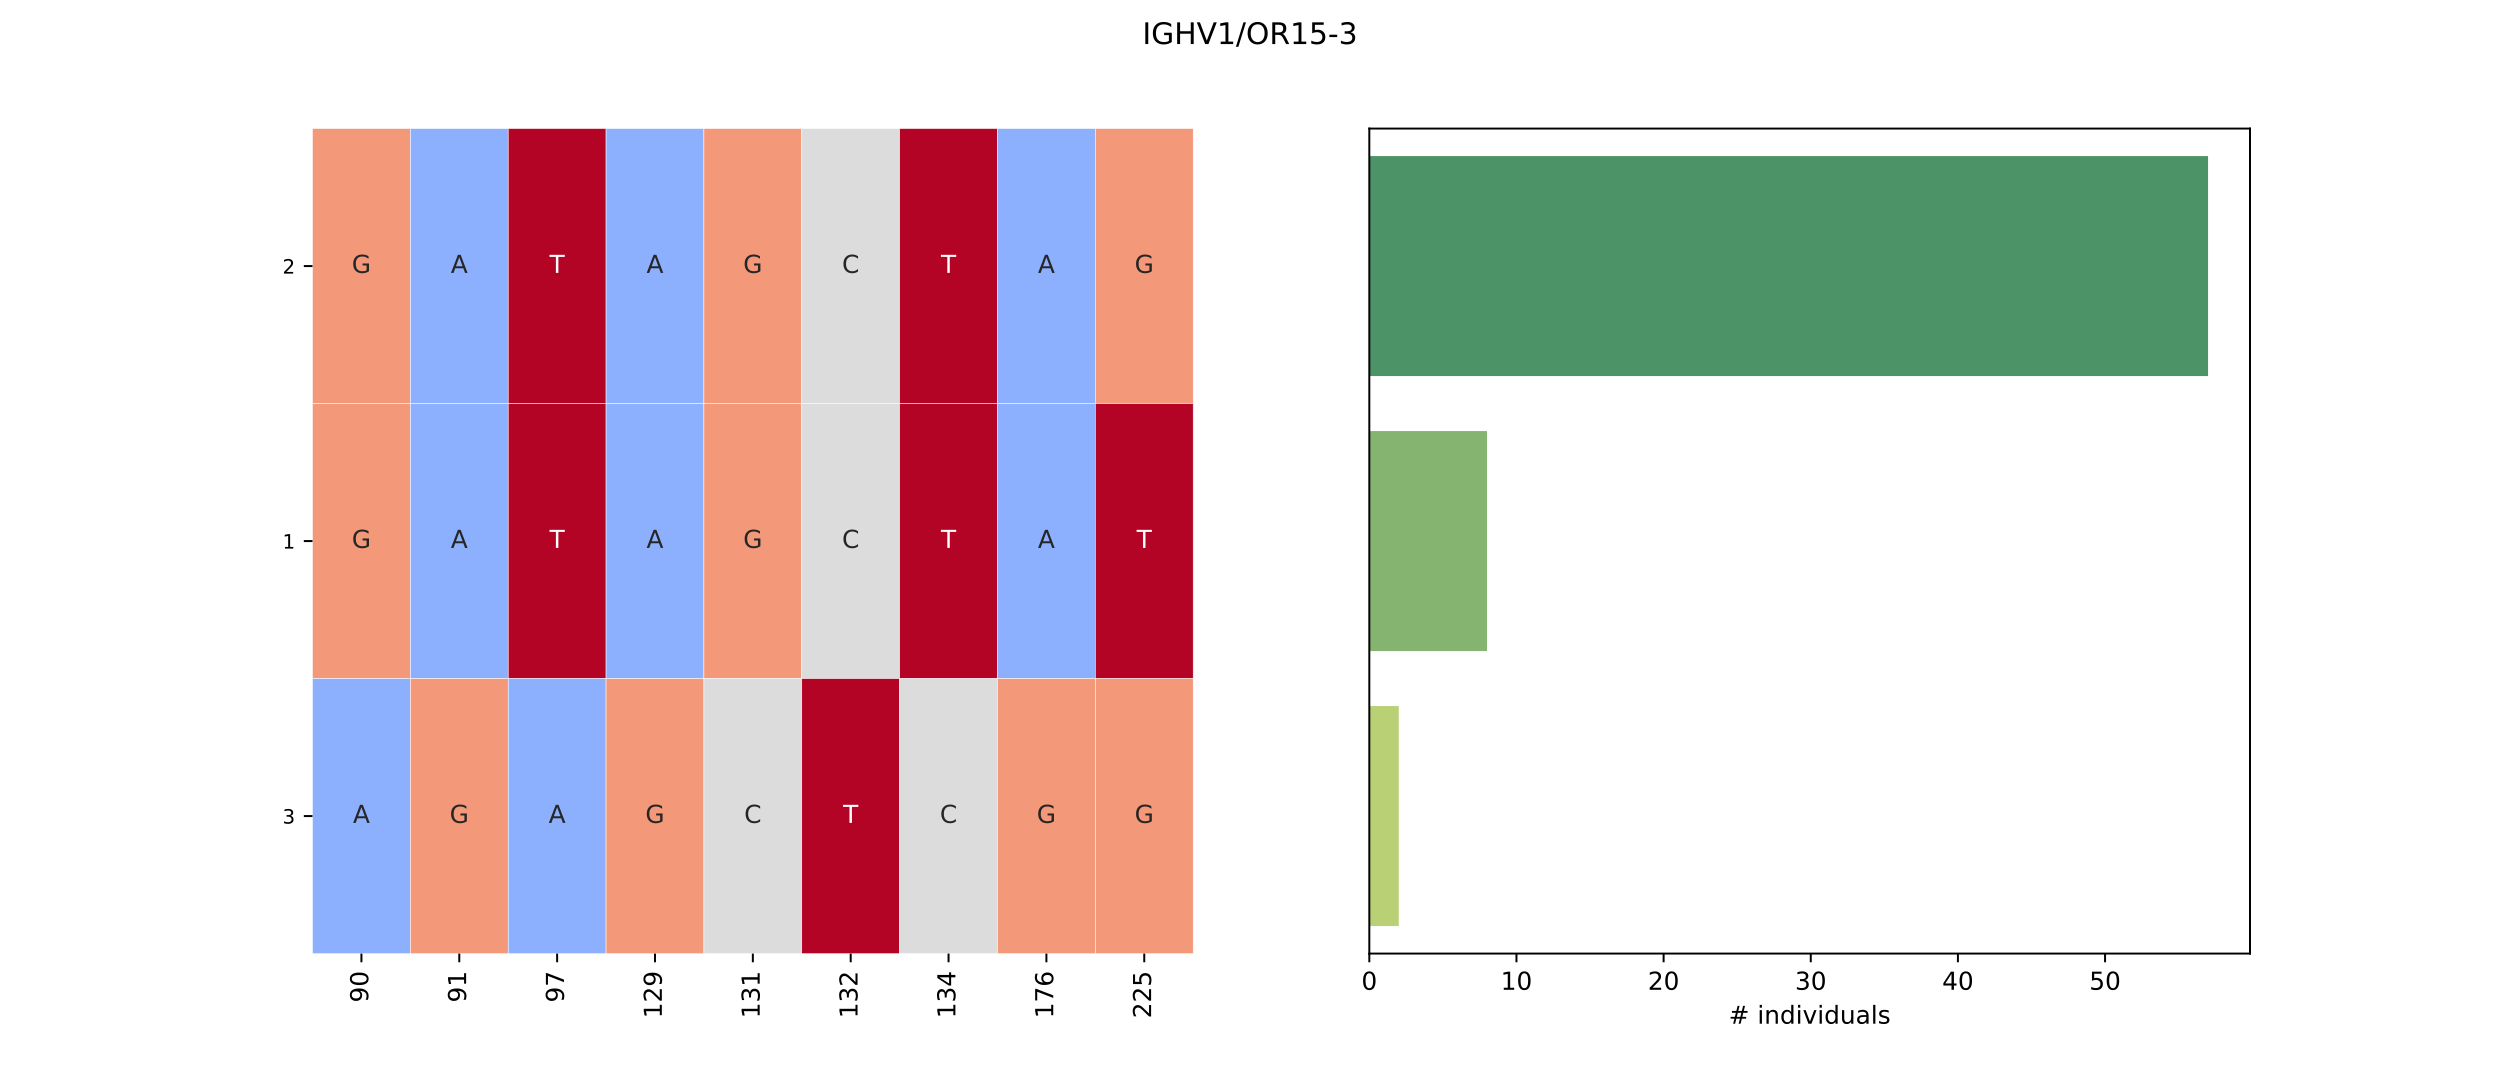 <?xml version="1.0" encoding="utf-8" standalone="no"?>
<!DOCTYPE svg PUBLIC "-//W3C//DTD SVG 1.1//EN"
  "http://www.w3.org/Graphics/SVG/1.1/DTD/svg11.dtd">
<!-- Created with matplotlib (https://matplotlib.org/) -->
<svg height="432pt" version="1.1" viewBox="0 0 1008 432" width="1008pt" xmlns="http://www.w3.org/2000/svg" xmlns:xlink="http://www.w3.org/1999/xlink">
 <defs>
  <style type="text/css">*{stroke-linecap:butt;stroke-linejoin:round;}</style>
 </defs>
 <g id="figure_1">
  <g id="patch_1">
   <path d="M 0 432 
L 1008 432 
L 1008 0 
L 0 0 
z
" style="fill:#ffffff;"/>
  </g>
  <g id="axes_1">
   <g id="patch_2">
    <path d="M 126 384.48 
L 481.091 384.48 
L 481.091 51.84 
L 126 51.84 
z
" style="fill:#ffffff;"/>
   </g>
   <g id="QuadMesh_1">
    <path clip-path="url(#p627b3ca5d4)" d="M 126 51.84 
L 165.455 51.84 
L 165.455 162.72 
L 126 162.72 
L 126 51.84 
" style="fill:#f4987a;stroke:#ffffff;stroke-width:0.2;"/>
    <path clip-path="url(#p627b3ca5d4)" d="M 165.455 51.84 
L 204.909 51.84 
L 204.909 162.72 
L 165.455 162.72 
L 165.455 51.84 
" style="fill:#8db0fe;stroke:#ffffff;stroke-width:0.2;"/>
    <path clip-path="url(#p627b3ca5d4)" d="M 204.909 51.84 
L 244.364 51.84 
L 244.364 162.72 
L 204.909 162.72 
L 204.909 51.84 
" style="fill:#b40426;stroke:#ffffff;stroke-width:0.2;"/>
    <path clip-path="url(#p627b3ca5d4)" d="M 244.364 51.84 
L 283.818 51.84 
L 283.818 162.72 
L 244.364 162.72 
L 244.364 51.84 
" style="fill:#8db0fe;stroke:#ffffff;stroke-width:0.2;"/>
    <path clip-path="url(#p627b3ca5d4)" d="M 283.818 51.84 
L 323.273 51.84 
L 323.273 162.72 
L 283.818 162.72 
L 283.818 51.84 
" style="fill:#f4987a;stroke:#ffffff;stroke-width:0.2;"/>
    <path clip-path="url(#p627b3ca5d4)" d="M 323.273 51.84 
L 362.727 51.84 
L 362.727 162.72 
L 323.273 162.72 
L 323.273 51.84 
" style="fill:#dddcdc;stroke:#ffffff;stroke-width:0.2;"/>
    <path clip-path="url(#p627b3ca5d4)" d="M 362.727 51.84 
L 402.182 51.84 
L 402.182 162.72 
L 362.727 162.72 
L 362.727 51.84 
" style="fill:#b40426;stroke:#ffffff;stroke-width:0.2;"/>
    <path clip-path="url(#p627b3ca5d4)" d="M 402.182 51.84 
L 441.636 51.84 
L 441.636 162.72 
L 402.182 162.72 
L 402.182 51.84 
" style="fill:#8db0fe;stroke:#ffffff;stroke-width:0.2;"/>
    <path clip-path="url(#p627b3ca5d4)" d="M 441.636 51.84 
L 481.091 51.84 
L 481.091 162.72 
L 441.636 162.72 
L 441.636 51.84 
" style="fill:#f4987a;stroke:#ffffff;stroke-width:0.2;"/>
    <path clip-path="url(#p627b3ca5d4)" d="M 126 162.72 
L 165.455 162.72 
L 165.455 273.6 
L 126 273.6 
L 126 162.72 
" style="fill:#f4987a;stroke:#ffffff;stroke-width:0.2;"/>
    <path clip-path="url(#p627b3ca5d4)" d="M 165.455 162.72 
L 204.909 162.72 
L 204.909 273.6 
L 165.455 273.6 
L 165.455 162.72 
" style="fill:#8db0fe;stroke:#ffffff;stroke-width:0.2;"/>
    <path clip-path="url(#p627b3ca5d4)" d="M 204.909 162.72 
L 244.364 162.72 
L 244.364 273.6 
L 204.909 273.6 
L 204.909 162.72 
" style="fill:#b40426;stroke:#ffffff;stroke-width:0.2;"/>
    <path clip-path="url(#p627b3ca5d4)" d="M 244.364 162.72 
L 283.818 162.72 
L 283.818 273.6 
L 244.364 273.6 
L 244.364 162.72 
" style="fill:#8db0fe;stroke:#ffffff;stroke-width:0.2;"/>
    <path clip-path="url(#p627b3ca5d4)" d="M 283.818 162.72 
L 323.273 162.72 
L 323.273 273.6 
L 283.818 273.6 
L 283.818 162.72 
" style="fill:#f4987a;stroke:#ffffff;stroke-width:0.2;"/>
    <path clip-path="url(#p627b3ca5d4)" d="M 323.273 162.72 
L 362.727 162.72 
L 362.727 273.6 
L 323.273 273.6 
L 323.273 162.72 
" style="fill:#dddcdc;stroke:#ffffff;stroke-width:0.2;"/>
    <path clip-path="url(#p627b3ca5d4)" d="M 362.727 162.72 
L 402.182 162.72 
L 402.182 273.6 
L 362.727 273.6 
L 362.727 162.72 
" style="fill:#b40426;stroke:#ffffff;stroke-width:0.2;"/>
    <path clip-path="url(#p627b3ca5d4)" d="M 402.182 162.72 
L 441.636 162.72 
L 441.636 273.6 
L 402.182 273.6 
L 402.182 162.72 
" style="fill:#8db0fe;stroke:#ffffff;stroke-width:0.2;"/>
    <path clip-path="url(#p627b3ca5d4)" d="M 441.636 162.72 
L 481.091 162.72 
L 481.091 273.6 
L 441.636 273.6 
L 441.636 162.72 
" style="fill:#b40426;stroke:#ffffff;stroke-width:0.2;"/>
    <path clip-path="url(#p627b3ca5d4)" d="M 126 273.6 
L 165.455 273.6 
L 165.455 384.48 
L 126 384.48 
L 126 273.6 
" style="fill:#8db0fe;stroke:#ffffff;stroke-width:0.2;"/>
    <path clip-path="url(#p627b3ca5d4)" d="M 165.455 273.6 
L 204.909 273.6 
L 204.909 384.48 
L 165.455 384.48 
L 165.455 273.6 
" style="fill:#f4987a;stroke:#ffffff;stroke-width:0.2;"/>
    <path clip-path="url(#p627b3ca5d4)" d="M 204.909 273.6 
L 244.364 273.6 
L 244.364 384.48 
L 204.909 384.48 
L 204.909 273.6 
" style="fill:#8db0fe;stroke:#ffffff;stroke-width:0.2;"/>
    <path clip-path="url(#p627b3ca5d4)" d="M 244.364 273.6 
L 283.818 273.6 
L 283.818 384.48 
L 244.364 384.48 
L 244.364 273.6 
" style="fill:#f4987a;stroke:#ffffff;stroke-width:0.2;"/>
    <path clip-path="url(#p627b3ca5d4)" d="M 283.818 273.6 
L 323.273 273.6 
L 323.273 384.48 
L 283.818 384.48 
L 283.818 273.6 
" style="fill:#dddcdc;stroke:#ffffff;stroke-width:0.2;"/>
    <path clip-path="url(#p627b3ca5d4)" d="M 323.273 273.6 
L 362.727 273.6 
L 362.727 384.48 
L 323.273 384.48 
L 323.273 273.6 
" style="fill:#b40426;stroke:#ffffff;stroke-width:0.2;"/>
    <path clip-path="url(#p627b3ca5d4)" d="M 362.727 273.6 
L 402.182 273.6 
L 402.182 384.48 
L 362.727 384.48 
L 362.727 273.6 
" style="fill:#dddcdc;stroke:#ffffff;stroke-width:0.2;"/>
    <path clip-path="url(#p627b3ca5d4)" d="M 402.182 273.6 
L 441.636 273.6 
L 441.636 384.48 
L 402.182 384.48 
L 402.182 273.6 
" style="fill:#f4987a;stroke:#ffffff;stroke-width:0.2;"/>
    <path clip-path="url(#p627b3ca5d4)" d="M 441.636 273.6 
L 481.091 273.6 
L 481.091 384.48 
L 441.636 384.48 
L 441.636 273.6 
" style="fill:#f4987a;stroke:#ffffff;stroke-width:0.2;"/>
   </g>
   <g id="matplotlib.axis_1">
    <g id="xtick_1">
     <g id="line2d_1">
      <defs>
       <path d="M 0 0 
L 0 3.5 
" id="m90f5259b3c" style="stroke:#000000;stroke-width:0.8;"/>
      </defs>
      <g>
       <use style="stroke:#000000;stroke-width:0.8;" x="145.727" xlink:href="#m90f5259b3c" y="384.48"/>
      </g>
     </g>
     <g id="text_1">
      <!-- 90 -->
      <g transform="translate(148.487 404.205)rotate(-90)scale(0.1 -0.1)">
       <defs>
        <path d="M 10.984 1.516 
L 10.984 10.5 
Q 14.703 8.734 18.5 7.812 
Q 22.312 6.891 25.984 6.891 
Q 35.75 6.891 40.891 13.453 
Q 46.047 20.016 46.781 33.406 
Q 43.953 29.203 39.594 26.953 
Q 35.25 24.703 29.984 24.703 
Q 19.047 24.703 12.672 31.312 
Q 6.297 37.938 6.297 49.422 
Q 6.297 60.641 12.938 67.422 
Q 19.578 74.219 30.609 74.219 
Q 43.266 74.219 49.922 64.516 
Q 56.594 54.828 56.594 36.375 
Q 56.594 19.141 48.406 8.859 
Q 40.234 -1.422 26.422 -1.422 
Q 22.703 -1.422 18.891 -0.688 
Q 15.094 0.047 10.984 1.516 
z
M 30.609 32.422 
Q 37.25 32.422 41.125 36.953 
Q 45.016 41.5 45.016 49.422 
Q 45.016 57.281 41.125 61.844 
Q 37.25 66.406 30.609 66.406 
Q 23.969 66.406 20.094 61.844 
Q 16.219 57.281 16.219 49.422 
Q 16.219 41.5 20.094 36.953 
Q 23.969 32.422 30.609 32.422 
z
" id="DejaVuSans-57"/>
        <path d="M 31.781 66.406 
Q 24.172 66.406 20.328 58.906 
Q 16.5 51.422 16.5 36.375 
Q 16.5 21.391 20.328 13.891 
Q 24.172 6.391 31.781 6.391 
Q 39.453 6.391 43.281 13.891 
Q 47.125 21.391 47.125 36.375 
Q 47.125 51.422 43.281 58.906 
Q 39.453 66.406 31.781 66.406 
z
M 31.781 74.219 
Q 44.047 74.219 50.516 64.516 
Q 56.984 54.828 56.984 36.375 
Q 56.984 17.969 50.516 8.266 
Q 44.047 -1.422 31.781 -1.422 
Q 19.531 -1.422 13.062 8.266 
Q 6.594 17.969 6.594 36.375 
Q 6.594 54.828 13.062 64.516 
Q 19.531 74.219 31.781 74.219 
z
" id="DejaVuSans-48"/>
       </defs>
       <use xlink:href="#DejaVuSans-57"/>
       <use x="63.623" xlink:href="#DejaVuSans-48"/>
      </g>
     </g>
    </g>
    <g id="xtick_2">
     <g id="line2d_2">
      <g>
       <use style="stroke:#000000;stroke-width:0.8;" x="185.182" xlink:href="#m90f5259b3c" y="384.48"/>
      </g>
     </g>
     <g id="text_2">
      <!-- 91 -->
      <g transform="translate(187.941 404.205)rotate(-90)scale(0.1 -0.1)">
       <defs>
        <path d="M 12.406 8.297 
L 28.516 8.297 
L 28.516 63.922 
L 10.984 60.406 
L 10.984 69.391 
L 28.422 72.906 
L 38.281 72.906 
L 38.281 8.297 
L 54.391 8.297 
L 54.391 0 
L 12.406 0 
z
" id="DejaVuSans-49"/>
       </defs>
       <use xlink:href="#DejaVuSans-57"/>
       <use x="63.623" xlink:href="#DejaVuSans-49"/>
      </g>
     </g>
    </g>
    <g id="xtick_3">
     <g id="line2d_3">
      <g>
       <use style="stroke:#000000;stroke-width:0.8;" x="224.636" xlink:href="#m90f5259b3c" y="384.48"/>
      </g>
     </g>
     <g id="text_3">
      <!-- 97 -->
      <g transform="translate(227.396 404.205)rotate(-90)scale(0.1 -0.1)">
       <defs>
        <path d="M 8.203 72.906 
L 55.078 72.906 
L 55.078 68.703 
L 28.609 0 
L 18.312 0 
L 43.219 64.594 
L 8.203 64.594 
z
" id="DejaVuSans-55"/>
       </defs>
       <use xlink:href="#DejaVuSans-57"/>
       <use x="63.623" xlink:href="#DejaVuSans-55"/>
      </g>
     </g>
    </g>
    <g id="xtick_4">
     <g id="line2d_4">
      <g>
       <use style="stroke:#000000;stroke-width:0.8;" x="264.091" xlink:href="#m90f5259b3c" y="384.48"/>
      </g>
     </g>
     <g id="text_4">
      <!-- 129 -->
      <g transform="translate(266.85 410.567)rotate(-90)scale(0.1 -0.1)">
       <defs>
        <path d="M 19.188 8.297 
L 53.609 8.297 
L 53.609 0 
L 7.328 0 
L 7.328 8.297 
Q 12.938 14.109 22.625 23.891 
Q 32.328 33.688 34.812 36.531 
Q 39.547 41.844 41.422 45.531 
Q 43.312 49.219 43.312 52.781 
Q 43.312 58.594 39.234 62.25 
Q 35.156 65.922 28.609 65.922 
Q 23.969 65.922 18.812 64.312 
Q 13.672 62.703 7.812 59.422 
L 7.812 69.391 
Q 13.766 71.781 18.938 73 
Q 24.125 74.219 28.422 74.219 
Q 39.75 74.219 46.484 68.547 
Q 53.219 62.891 53.219 53.422 
Q 53.219 48.922 51.531 44.891 
Q 49.859 40.875 45.406 35.406 
Q 44.188 33.984 37.641 27.219 
Q 31.109 20.453 19.188 8.297 
z
" id="DejaVuSans-50"/>
       </defs>
       <use xlink:href="#DejaVuSans-49"/>
       <use x="63.623" xlink:href="#DejaVuSans-50"/>
       <use x="127.246" xlink:href="#DejaVuSans-57"/>
      </g>
     </g>
    </g>
    <g id="xtick_5">
     <g id="line2d_5">
      <g>
       <use style="stroke:#000000;stroke-width:0.8;" x="303.545" xlink:href="#m90f5259b3c" y="384.48"/>
      </g>
     </g>
     <g id="text_5">
      <!-- 131 -->
      <g transform="translate(306.305 410.567)rotate(-90)scale(0.1 -0.1)">
       <defs>
        <path d="M 40.578 39.312 
Q 47.656 37.797 51.625 33 
Q 55.609 28.219 55.609 21.188 
Q 55.609 10.406 48.188 4.484 
Q 40.766 -1.422 27.094 -1.422 
Q 22.516 -1.422 17.656 -0.516 
Q 12.797 0.391 7.625 2.203 
L 7.625 11.719 
Q 11.719 9.328 16.594 8.109 
Q 21.484 6.891 26.812 6.891 
Q 36.078 6.891 40.938 10.547 
Q 45.797 14.203 45.797 21.188 
Q 45.797 27.641 41.281 31.266 
Q 36.766 34.906 28.719 34.906 
L 20.219 34.906 
L 20.219 43.016 
L 29.109 43.016 
Q 36.375 43.016 40.234 45.922 
Q 44.094 48.828 44.094 54.297 
Q 44.094 59.906 40.109 62.906 
Q 36.141 65.922 28.719 65.922 
Q 24.656 65.922 20.016 65.031 
Q 15.375 64.156 9.812 62.312 
L 9.812 71.094 
Q 15.438 72.656 20.344 73.438 
Q 25.25 74.219 29.594 74.219 
Q 40.828 74.219 47.359 69.109 
Q 53.906 64.016 53.906 55.328 
Q 53.906 49.266 50.438 45.094 
Q 46.969 40.922 40.578 39.312 
z
" id="DejaVuSans-51"/>
       </defs>
       <use xlink:href="#DejaVuSans-49"/>
       <use x="63.623" xlink:href="#DejaVuSans-51"/>
       <use x="127.246" xlink:href="#DejaVuSans-49"/>
      </g>
     </g>
    </g>
    <g id="xtick_6">
     <g id="line2d_6">
      <g>
       <use style="stroke:#000000;stroke-width:0.8;" x="343" xlink:href="#m90f5259b3c" y="384.48"/>
      </g>
     </g>
     <g id="text_6">
      <!-- 132 -->
      <g transform="translate(345.759 410.567)rotate(-90)scale(0.1 -0.1)">
       <use xlink:href="#DejaVuSans-49"/>
       <use x="63.623" xlink:href="#DejaVuSans-51"/>
       <use x="127.246" xlink:href="#DejaVuSans-50"/>
      </g>
     </g>
    </g>
    <g id="xtick_7">
     <g id="line2d_7">
      <g>
       <use style="stroke:#000000;stroke-width:0.8;" x="382.455" xlink:href="#m90f5259b3c" y="384.48"/>
      </g>
     </g>
     <g id="text_7">
      <!-- 134 -->
      <g transform="translate(385.214 410.567)rotate(-90)scale(0.1 -0.1)">
       <defs>
        <path d="M 37.797 64.312 
L 12.891 25.391 
L 37.797 25.391 
z
M 35.203 72.906 
L 47.609 72.906 
L 47.609 25.391 
L 58.016 25.391 
L 58.016 17.188 
L 47.609 17.188 
L 47.609 0 
L 37.797 0 
L 37.797 17.188 
L 4.891 17.188 
L 4.891 26.703 
z
" id="DejaVuSans-52"/>
       </defs>
       <use xlink:href="#DejaVuSans-49"/>
       <use x="63.623" xlink:href="#DejaVuSans-51"/>
       <use x="127.246" xlink:href="#DejaVuSans-52"/>
      </g>
     </g>
    </g>
    <g id="xtick_8">
     <g id="line2d_8">
      <g>
       <use style="stroke:#000000;stroke-width:0.8;" x="421.909" xlink:href="#m90f5259b3c" y="384.48"/>
      </g>
     </g>
     <g id="text_8">
      <!-- 176 -->
      <g transform="translate(424.668 410.567)rotate(-90)scale(0.1 -0.1)">
       <defs>
        <path d="M 33.016 40.375 
Q 26.375 40.375 22.484 35.828 
Q 18.609 31.297 18.609 23.391 
Q 18.609 15.531 22.484 10.953 
Q 26.375 6.391 33.016 6.391 
Q 39.656 6.391 43.531 10.953 
Q 47.406 15.531 47.406 23.391 
Q 47.406 31.297 43.531 35.828 
Q 39.656 40.375 33.016 40.375 
z
M 52.594 71.297 
L 52.594 62.312 
Q 48.875 64.062 45.094 64.984 
Q 41.312 65.922 37.594 65.922 
Q 27.828 65.922 22.672 59.328 
Q 17.531 52.734 16.797 39.406 
Q 19.672 43.656 24.016 45.922 
Q 28.375 48.188 33.594 48.188 
Q 44.578 48.188 50.953 41.516 
Q 57.328 34.859 57.328 23.391 
Q 57.328 12.156 50.688 5.359 
Q 44.047 -1.422 33.016 -1.422 
Q 20.359 -1.422 13.672 8.266 
Q 6.984 17.969 6.984 36.375 
Q 6.984 53.656 15.188 63.938 
Q 23.391 74.219 37.203 74.219 
Q 40.922 74.219 44.703 73.484 
Q 48.484 72.75 52.594 71.297 
z
" id="DejaVuSans-54"/>
       </defs>
       <use xlink:href="#DejaVuSans-49"/>
       <use x="63.623" xlink:href="#DejaVuSans-55"/>
       <use x="127.246" xlink:href="#DejaVuSans-54"/>
      </g>
     </g>
    </g>
    <g id="xtick_9">
     <g id="line2d_9">
      <g>
       <use style="stroke:#000000;stroke-width:0.8;" x="461.364" xlink:href="#m90f5259b3c" y="384.48"/>
      </g>
     </g>
     <g id="text_9">
      <!-- 225 -->
      <g transform="translate(464.123 410.567)rotate(-90)scale(0.1 -0.1)">
       <defs>
        <path d="M 10.797 72.906 
L 49.516 72.906 
L 49.516 64.594 
L 19.828 64.594 
L 19.828 46.734 
Q 21.969 47.469 24.109 47.828 
Q 26.266 48.188 28.422 48.188 
Q 40.625 48.188 47.75 41.5 
Q 54.891 34.812 54.891 23.391 
Q 54.891 11.625 47.562 5.094 
Q 40.234 -1.422 26.906 -1.422 
Q 22.312 -1.422 17.547 -0.641 
Q 12.797 0.141 7.719 1.703 
L 7.719 11.625 
Q 12.109 9.234 16.797 8.062 
Q 21.484 6.891 26.703 6.891 
Q 35.156 6.891 40.078 11.328 
Q 45.016 15.766 45.016 23.391 
Q 45.016 31 40.078 35.438 
Q 35.156 39.891 26.703 39.891 
Q 22.75 39.891 18.812 39.016 
Q 14.891 38.141 10.797 36.281 
z
" id="DejaVuSans-53"/>
       </defs>
       <use xlink:href="#DejaVuSans-50"/>
       <use x="63.623" xlink:href="#DejaVuSans-50"/>
       <use x="127.246" xlink:href="#DejaVuSans-53"/>
      </g>
     </g>
    </g>
   </g>
   <g id="matplotlib.axis_2">
    <g id="ytick_1">
     <g id="line2d_10">
      <defs>
       <path d="M 0 0 
L -3.5 0 
" id="mc303bee1da" style="stroke:#000000;stroke-width:0.8;"/>
      </defs>
      <g>
       <use style="stroke:#000000;stroke-width:0.8;" x="126" xlink:href="#mc303bee1da" y="107.28"/>
      </g>
     </g>
     <g id="text_10">
      <!-- 2 -->
      <g transform="translate(113.91 110.319)scale(0.08 -0.08)">
       <use xlink:href="#DejaVuSans-50"/>
      </g>
     </g>
    </g>
    <g id="ytick_2">
     <g id="line2d_11">
      <g>
       <use style="stroke:#000000;stroke-width:0.8;" x="126" xlink:href="#mc303bee1da" y="218.16"/>
      </g>
     </g>
     <g id="text_11">
      <!-- 1 -->
      <g transform="translate(113.91 221.199)scale(0.08 -0.08)">
       <use xlink:href="#DejaVuSans-49"/>
      </g>
     </g>
    </g>
    <g id="ytick_3">
     <g id="line2d_12">
      <g>
       <use style="stroke:#000000;stroke-width:0.8;" x="126" xlink:href="#mc303bee1da" y="329.04"/>
      </g>
     </g>
     <g id="text_12">
      <!-- 3 -->
      <g transform="translate(113.91 332.079)scale(0.08 -0.08)">
       <use xlink:href="#DejaVuSans-51"/>
      </g>
     </g>
    </g>
   </g>
   <g id="text_13">
    <!-- G -->
    <g style="fill:#262626;" transform="translate(141.853 110.039)scale(0.1 -0.1)">
     <defs>
      <path d="M 59.516 10.406 
L 59.516 29.984 
L 43.406 29.984 
L 43.406 38.094 
L 69.281 38.094 
L 69.281 6.781 
Q 63.578 2.734 56.688 0.656 
Q 49.812 -1.422 42 -1.422 
Q 24.906 -1.422 15.25 8.562 
Q 5.609 18.562 5.609 36.375 
Q 5.609 54.25 15.25 64.234 
Q 24.906 74.219 42 74.219 
Q 49.125 74.219 55.547 72.453 
Q 61.969 70.703 67.391 67.281 
L 67.391 56.781 
Q 61.922 61.422 55.766 63.766 
Q 49.609 66.109 42.828 66.109 
Q 29.438 66.109 22.719 58.641 
Q 16.016 51.172 16.016 36.375 
Q 16.016 21.625 22.719 14.156 
Q 29.438 6.688 42.828 6.688 
Q 48.047 6.688 52.141 7.594 
Q 56.25 8.5 59.516 10.406 
z
" id="DejaVuSans-71"/>
     </defs>
     <use xlink:href="#DejaVuSans-71"/>
    </g>
   </g>
   <g id="text_14">
    <!-- A -->
    <g style="fill:#262626;" transform="translate(181.762 110.039)scale(0.1 -0.1)">
     <defs>
      <path d="M 34.188 63.188 
L 20.797 26.906 
L 47.609 26.906 
z
M 28.609 72.906 
L 39.797 72.906 
L 67.578 0 
L 57.328 0 
L 50.688 18.703 
L 17.828 18.703 
L 11.188 0 
L 0.781 0 
z
" id="DejaVuSans-65"/>
     </defs>
     <use xlink:href="#DejaVuSans-65"/>
    </g>
   </g>
   <g id="text_15">
    <!-- T -->
    <g style="fill:#ffffff;" transform="translate(221.582 110.039)scale(0.1 -0.1)">
     <defs>
      <path d="M -0.297 72.906 
L 61.375 72.906 
L 61.375 64.594 
L 35.5 64.594 
L 35.5 0 
L 25.594 0 
L 25.594 64.594 
L -0.297 64.594 
z
" id="DejaVuSans-84"/>
     </defs>
     <use xlink:href="#DejaVuSans-84"/>
    </g>
   </g>
   <g id="text_16">
    <!-- A -->
    <g style="fill:#262626;" transform="translate(260.671 110.039)scale(0.1 -0.1)">
     <use xlink:href="#DejaVuSans-65"/>
    </g>
   </g>
   <g id="text_17">
    <!-- G -->
    <g style="fill:#262626;" transform="translate(299.671 110.039)scale(0.1 -0.1)">
     <use xlink:href="#DejaVuSans-71"/>
    </g>
   </g>
   <g id="text_18">
    <!-- C -->
    <g style="fill:#262626;" transform="translate(339.509 110.039)scale(0.1 -0.1)">
     <defs>
      <path d="M 64.406 67.281 
L 64.406 56.891 
Q 59.422 61.531 53.781 63.812 
Q 48.141 66.109 41.797 66.109 
Q 29.297 66.109 22.656 58.469 
Q 16.016 50.828 16.016 36.375 
Q 16.016 21.969 22.656 14.328 
Q 29.297 6.688 41.797 6.688 
Q 48.141 6.688 53.781 8.984 
Q 59.422 11.281 64.406 15.922 
L 64.406 5.609 
Q 59.234 2.094 53.438 0.328 
Q 47.656 -1.422 41.219 -1.422 
Q 24.656 -1.422 15.125 8.703 
Q 5.609 18.844 5.609 36.375 
Q 5.609 53.953 15.125 64.078 
Q 24.656 74.219 41.219 74.219 
Q 47.75 74.219 53.531 72.484 
Q 59.328 70.75 64.406 67.281 
z
" id="DejaVuSans-67"/>
     </defs>
     <use xlink:href="#DejaVuSans-67"/>
    </g>
   </g>
   <g id="text_19">
    <!-- T -->
    <g style="fill:#ffffff;" transform="translate(379.401 110.039)scale(0.1 -0.1)">
     <use xlink:href="#DejaVuSans-84"/>
    </g>
   </g>
   <g id="text_20">
    <!-- A -->
    <g style="fill:#262626;" transform="translate(418.489 110.039)scale(0.1 -0.1)">
     <use xlink:href="#DejaVuSans-65"/>
    </g>
   </g>
   <g id="text_21">
    <!-- G -->
    <g style="fill:#262626;" transform="translate(457.489 110.039)scale(0.1 -0.1)">
     <use xlink:href="#DejaVuSans-71"/>
    </g>
   </g>
   <g id="text_22">
    <!-- G -->
    <g style="fill:#262626;" transform="translate(141.853 220.919)scale(0.1 -0.1)">
     <use xlink:href="#DejaVuSans-71"/>
    </g>
   </g>
   <g id="text_23">
    <!-- A -->
    <g style="fill:#262626;" transform="translate(181.762 220.919)scale(0.1 -0.1)">
     <use xlink:href="#DejaVuSans-65"/>
    </g>
   </g>
   <g id="text_24">
    <!-- T -->
    <g style="fill:#ffffff;" transform="translate(221.582 220.919)scale(0.1 -0.1)">
     <use xlink:href="#DejaVuSans-84"/>
    </g>
   </g>
   <g id="text_25">
    <!-- A -->
    <g style="fill:#262626;" transform="translate(260.671 220.919)scale(0.1 -0.1)">
     <use xlink:href="#DejaVuSans-65"/>
    </g>
   </g>
   <g id="text_26">
    <!-- G -->
    <g style="fill:#262626;" transform="translate(299.671 220.919)scale(0.1 -0.1)">
     <use xlink:href="#DejaVuSans-71"/>
    </g>
   </g>
   <g id="text_27">
    <!-- C -->
    <g style="fill:#262626;" transform="translate(339.509 220.919)scale(0.1 -0.1)">
     <use xlink:href="#DejaVuSans-67"/>
    </g>
   </g>
   <g id="text_28">
    <!-- T -->
    <g style="fill:#ffffff;" transform="translate(379.401 220.919)scale(0.1 -0.1)">
     <use xlink:href="#DejaVuSans-84"/>
    </g>
   </g>
   <g id="text_29">
    <!-- A -->
    <g style="fill:#262626;" transform="translate(418.489 220.919)scale(0.1 -0.1)">
     <use xlink:href="#DejaVuSans-65"/>
    </g>
   </g>
   <g id="text_30">
    <!-- T -->
    <g style="fill:#ffffff;" transform="translate(458.31 220.919)scale(0.1 -0.1)">
     <use xlink:href="#DejaVuSans-84"/>
    </g>
   </g>
   <g id="text_31">
    <!-- A -->
    <g style="fill:#262626;" transform="translate(142.307 331.799)scale(0.1 -0.1)">
     <use xlink:href="#DejaVuSans-65"/>
    </g>
   </g>
   <g id="text_32">
    <!-- G -->
    <g style="fill:#262626;" transform="translate(181.308 331.799)scale(0.1 -0.1)">
     <use xlink:href="#DejaVuSans-71"/>
    </g>
   </g>
   <g id="text_33">
    <!-- A -->
    <g style="fill:#262626;" transform="translate(221.216 331.799)scale(0.1 -0.1)">
     <use xlink:href="#DejaVuSans-65"/>
    </g>
   </g>
   <g id="text_34">
    <!-- G -->
    <g style="fill:#262626;" transform="translate(260.217 331.799)scale(0.1 -0.1)">
     <use xlink:href="#DejaVuSans-71"/>
    </g>
   </g>
   <g id="text_35">
    <!-- C -->
    <g style="fill:#262626;" transform="translate(300.054 331.799)scale(0.1 -0.1)">
     <use xlink:href="#DejaVuSans-67"/>
    </g>
   </g>
   <g id="text_36">
    <!-- T -->
    <g style="fill:#ffffff;" transform="translate(339.946 331.799)scale(0.1 -0.1)">
     <use xlink:href="#DejaVuSans-84"/>
    </g>
   </g>
   <g id="text_37">
    <!-- C -->
    <g style="fill:#262626;" transform="translate(378.963 331.799)scale(0.1 -0.1)">
     <use xlink:href="#DejaVuSans-67"/>
    </g>
   </g>
   <g id="text_38">
    <!-- G -->
    <g style="fill:#262626;" transform="translate(418.035 331.799)scale(0.1 -0.1)">
     <use xlink:href="#DejaVuSans-71"/>
    </g>
   </g>
   <g id="text_39">
    <!-- G -->
    <g style="fill:#262626;" transform="translate(457.489 331.799)scale(0.1 -0.1)">
     <use xlink:href="#DejaVuSans-71"/>
    </g>
   </g>
  </g>
  <g id="axes_2">
   <g id="patch_3">
    <path d="M 552.109 384.48 
L 907.2 384.48 
L 907.2 51.84 
L 552.109 51.84 
z
" style="fill:#ffffff;"/>
   </g>
   <g id="patch_4">
    <path clip-path="url(#pfb03c04393)" d="M 552.109 62.928 
L 890.291 62.928 
L 890.291 151.632 
L 552.109 151.632 
z
" style="fill:#4c9468;"/>
   </g>
   <g id="patch_5">
    <path clip-path="url(#pfb03c04393)" d="M 552.109 173.808 
L 599.573 173.808 
L 599.573 262.512 
L 552.109 262.512 
z
" style="fill:#85b471;"/>
   </g>
   <g id="patch_6">
    <path clip-path="url(#pfb03c04393)" d="M 552.109 284.688 
L 563.975 284.688 
L 563.975 373.392 
L 552.109 373.392 
z
" style="fill:#b9d075;"/>
   </g>
   <g id="matplotlib.axis_3">
    <g id="xtick_10">
     <g id="line2d_13">
      <g>
       <use style="stroke:#000000;stroke-width:0.8;" x="552.109" xlink:href="#m90f5259b3c" y="384.48"/>
      </g>
     </g>
     <g id="text_40">
      <!-- 0 -->
      <g transform="translate(548.928 399.078)scale(0.1 -0.1)">
       <use xlink:href="#DejaVuSans-48"/>
      </g>
     </g>
    </g>
    <g id="xtick_11">
     <g id="line2d_14">
      <g>
       <use style="stroke:#000000;stroke-width:0.8;" x="611.439" xlink:href="#m90f5259b3c" y="384.48"/>
      </g>
     </g>
     <g id="text_41">
      <!-- 10 -->
      <g transform="translate(605.077 399.078)scale(0.1 -0.1)">
       <use xlink:href="#DejaVuSans-49"/>
       <use x="63.623" xlink:href="#DejaVuSans-48"/>
      </g>
     </g>
    </g>
    <g id="xtick_12">
     <g id="line2d_15">
      <g>
       <use style="stroke:#000000;stroke-width:0.8;" x="670.769" xlink:href="#m90f5259b3c" y="384.48"/>
      </g>
     </g>
     <g id="text_42">
      <!-- 20 -->
      <g transform="translate(664.407 399.078)scale(0.1 -0.1)">
       <use xlink:href="#DejaVuSans-50"/>
       <use x="63.623" xlink:href="#DejaVuSans-48"/>
      </g>
     </g>
    </g>
    <g id="xtick_13">
     <g id="line2d_16">
      <g>
       <use style="stroke:#000000;stroke-width:0.8;" x="730.1" xlink:href="#m90f5259b3c" y="384.48"/>
      </g>
     </g>
     <g id="text_43">
      <!-- 30 -->
      <g transform="translate(723.737 399.078)scale(0.1 -0.1)">
       <use xlink:href="#DejaVuSans-51"/>
       <use x="63.623" xlink:href="#DejaVuSans-48"/>
      </g>
     </g>
    </g>
    <g id="xtick_14">
     <g id="line2d_17">
      <g>
       <use style="stroke:#000000;stroke-width:0.8;" x="789.43" xlink:href="#m90f5259b3c" y="384.48"/>
      </g>
     </g>
     <g id="text_44">
      <!-- 40 -->
      <g transform="translate(783.067 399.078)scale(0.1 -0.1)">
       <use xlink:href="#DejaVuSans-52"/>
       <use x="63.623" xlink:href="#DejaVuSans-48"/>
      </g>
     </g>
    </g>
    <g id="xtick_15">
     <g id="line2d_18">
      <g>
       <use style="stroke:#000000;stroke-width:0.8;" x="848.76" xlink:href="#m90f5259b3c" y="384.48"/>
      </g>
     </g>
     <g id="text_45">
      <!-- 50 -->
      <g transform="translate(842.397 399.078)scale(0.1 -0.1)">
       <use xlink:href="#DejaVuSans-53"/>
       <use x="63.623" xlink:href="#DejaVuSans-48"/>
      </g>
     </g>
    </g>
    <g id="text_46">
     <!-- # individuals -->
     <g transform="translate(697.005 412.757)scale(0.1 -0.1)">
      <defs>
       <path d="M 51.125 44 
L 36.922 44 
L 32.812 27.688 
L 47.125 27.688 
z
M 43.797 71.781 
L 38.719 51.516 
L 52.984 51.516 
L 58.109 71.781 
L 65.922 71.781 
L 60.891 51.516 
L 76.125 51.516 
L 76.125 44 
L 58.984 44 
L 54.984 27.688 
L 70.516 27.688 
L 70.516 20.219 
L 53.078 20.219 
L 48 0 
L 40.188 0 
L 45.219 20.219 
L 30.906 20.219 
L 25.875 0 
L 18.016 0 
L 23.094 20.219 
L 7.719 20.219 
L 7.719 27.688 
L 24.906 27.688 
L 29 44 
L 13.281 44 
L 13.281 51.516 
L 30.906 51.516 
L 35.891 71.781 
z
" id="DejaVuSans-35"/>
       <path id="DejaVuSans-32"/>
       <path d="M 9.422 54.688 
L 18.406 54.688 
L 18.406 0 
L 9.422 0 
z
M 9.422 75.984 
L 18.406 75.984 
L 18.406 64.594 
L 9.422 64.594 
z
" id="DejaVuSans-105"/>
       <path d="M 54.891 33.016 
L 54.891 0 
L 45.906 0 
L 45.906 32.719 
Q 45.906 40.484 42.875 44.328 
Q 39.844 48.188 33.797 48.188 
Q 26.516 48.188 22.312 43.547 
Q 18.109 38.922 18.109 30.906 
L 18.109 0 
L 9.078 0 
L 9.078 54.688 
L 18.109 54.688 
L 18.109 46.188 
Q 21.344 51.125 25.703 53.562 
Q 30.078 56 35.797 56 
Q 45.219 56 50.047 50.172 
Q 54.891 44.344 54.891 33.016 
z
" id="DejaVuSans-110"/>
       <path d="M 45.406 46.391 
L 45.406 75.984 
L 54.391 75.984 
L 54.391 0 
L 45.406 0 
L 45.406 8.203 
Q 42.578 3.328 38.25 0.953 
Q 33.938 -1.422 27.875 -1.422 
Q 17.969 -1.422 11.734 6.484 
Q 5.516 14.406 5.516 27.297 
Q 5.516 40.188 11.734 48.094 
Q 17.969 56 27.875 56 
Q 33.938 56 38.25 53.625 
Q 42.578 51.266 45.406 46.391 
z
M 14.797 27.297 
Q 14.797 17.391 18.875 11.75 
Q 22.953 6.109 30.078 6.109 
Q 37.203 6.109 41.297 11.75 
Q 45.406 17.391 45.406 27.297 
Q 45.406 37.203 41.297 42.844 
Q 37.203 48.484 30.078 48.484 
Q 22.953 48.484 18.875 42.844 
Q 14.797 37.203 14.797 27.297 
z
" id="DejaVuSans-100"/>
       <path d="M 2.984 54.688 
L 12.5 54.688 
L 29.594 8.797 
L 46.688 54.688 
L 56.203 54.688 
L 35.688 0 
L 23.484 0 
z
" id="DejaVuSans-118"/>
       <path d="M 8.5 21.578 
L 8.5 54.688 
L 17.484 54.688 
L 17.484 21.922 
Q 17.484 14.156 20.5 10.266 
Q 23.531 6.391 29.594 6.391 
Q 36.859 6.391 41.078 11.031 
Q 45.312 15.672 45.312 23.688 
L 45.312 54.688 
L 54.297 54.688 
L 54.297 0 
L 45.312 0 
L 45.312 8.406 
Q 42.047 3.422 37.719 1 
Q 33.406 -1.422 27.688 -1.422 
Q 18.266 -1.422 13.375 4.438 
Q 8.5 10.297 8.5 21.578 
z
M 31.109 56 
z
" id="DejaVuSans-117"/>
       <path d="M 34.281 27.484 
Q 23.391 27.484 19.188 25 
Q 14.984 22.516 14.984 16.5 
Q 14.984 11.719 18.141 8.906 
Q 21.297 6.109 26.703 6.109 
Q 34.188 6.109 38.703 11.406 
Q 43.219 16.703 43.219 25.484 
L 43.219 27.484 
z
M 52.203 31.203 
L 52.203 0 
L 43.219 0 
L 43.219 8.297 
Q 40.141 3.328 35.547 0.953 
Q 30.953 -1.422 24.312 -1.422 
Q 15.922 -1.422 10.953 3.297 
Q 6 8.016 6 15.922 
Q 6 25.141 12.172 29.828 
Q 18.359 34.516 30.609 34.516 
L 43.219 34.516 
L 43.219 35.406 
Q 43.219 41.609 39.141 45 
Q 35.062 48.391 27.688 48.391 
Q 23 48.391 18.547 47.266 
Q 14.109 46.141 10.016 43.891 
L 10.016 52.203 
Q 14.938 54.109 19.578 55.047 
Q 24.219 56 28.609 56 
Q 40.484 56 46.344 49.844 
Q 52.203 43.703 52.203 31.203 
z
" id="DejaVuSans-97"/>
       <path d="M 9.422 75.984 
L 18.406 75.984 
L 18.406 0 
L 9.422 0 
z
" id="DejaVuSans-108"/>
       <path d="M 44.281 53.078 
L 44.281 44.578 
Q 40.484 46.531 36.375 47.5 
Q 32.281 48.484 27.875 48.484 
Q 21.188 48.484 17.844 46.438 
Q 14.5 44.391 14.5 40.281 
Q 14.5 37.156 16.891 35.375 
Q 19.281 33.594 26.516 31.984 
L 29.594 31.297 
Q 39.156 29.25 43.188 25.516 
Q 47.219 21.781 47.219 15.094 
Q 47.219 7.469 41.188 3.016 
Q 35.156 -1.422 24.609 -1.422 
Q 20.219 -1.422 15.453 -0.562 
Q 10.688 0.297 5.422 2 
L 5.422 11.281 
Q 10.406 8.688 15.234 7.391 
Q 20.062 6.109 24.812 6.109 
Q 31.156 6.109 34.562 8.281 
Q 37.984 10.453 37.984 14.406 
Q 37.984 18.062 35.516 20.016 
Q 33.062 21.969 24.703 23.781 
L 21.578 24.516 
Q 13.234 26.266 9.516 29.906 
Q 5.812 33.547 5.812 39.891 
Q 5.812 47.609 11.281 51.797 
Q 16.75 56 26.812 56 
Q 31.781 56 36.172 55.266 
Q 40.578 54.547 44.281 53.078 
z
" id="DejaVuSans-115"/>
      </defs>
      <use xlink:href="#DejaVuSans-35"/>
      <use x="83.789" xlink:href="#DejaVuSans-32"/>
      <use x="115.576" xlink:href="#DejaVuSans-105"/>
      <use x="143.359" xlink:href="#DejaVuSans-110"/>
      <use x="206.738" xlink:href="#DejaVuSans-100"/>
      <use x="270.215" xlink:href="#DejaVuSans-105"/>
      <use x="297.998" xlink:href="#DejaVuSans-118"/>
      <use x="357.178" xlink:href="#DejaVuSans-105"/>
      <use x="384.961" xlink:href="#DejaVuSans-100"/>
      <use x="448.438" xlink:href="#DejaVuSans-117"/>
      <use x="511.816" xlink:href="#DejaVuSans-97"/>
      <use x="573.096" xlink:href="#DejaVuSans-108"/>
      <use x="600.879" xlink:href="#DejaVuSans-115"/>
     </g>
    </g>
   </g>
   <g id="matplotlib.axis_4"/>
   <g id="line2d_19">
    <path clip-path="url(#pfb03c04393)" d="M 0 0 
" style="fill:none;stroke:#424242;stroke-linecap:square;stroke-width:2.7;"/>
   </g>
   <g id="line2d_20">
    <path clip-path="url(#pfb03c04393)" d="M 0 0 
" style="fill:none;stroke:#424242;stroke-linecap:square;stroke-width:2.7;"/>
   </g>
   <g id="line2d_21">
    <path clip-path="url(#pfb03c04393)" d="M 0 0 
" style="fill:none;stroke:#424242;stroke-linecap:square;stroke-width:2.7;"/>
   </g>
   <g id="patch_7">
    <path d="M 552.109 384.48 
L 552.109 51.84 
" style="fill:none;stroke:#000000;stroke-linecap:square;stroke-linejoin:miter;stroke-width:0.8;"/>
   </g>
   <g id="patch_8">
    <path d="M 907.2 384.48 
L 907.2 51.84 
" style="fill:none;stroke:#000000;stroke-linecap:square;stroke-linejoin:miter;stroke-width:0.8;"/>
   </g>
   <g id="patch_9">
    <path d="M 552.109 384.48 
L 907.2 384.48 
" style="fill:none;stroke:#000000;stroke-linecap:square;stroke-linejoin:miter;stroke-width:0.8;"/>
   </g>
   <g id="patch_10">
    <path d="M 552.109 51.84 
L 907.2 51.84 
" style="fill:none;stroke:#000000;stroke-linecap:square;stroke-linejoin:miter;stroke-width:0.8;"/>
   </g>
  </g>
  <g id="text_47">
   <!-- IGHV1/OR15-3 -->
   <g transform="translate(460.616 17.758)scale(0.12 -0.12)">
    <defs>
     <path d="M 9.812 72.906 
L 19.672 72.906 
L 19.672 0 
L 9.812 0 
z
" id="DejaVuSans-73"/>
     <path d="M 9.812 72.906 
L 19.672 72.906 
L 19.672 43.016 
L 55.516 43.016 
L 55.516 72.906 
L 65.375 72.906 
L 65.375 0 
L 55.516 0 
L 55.516 34.719 
L 19.672 34.719 
L 19.672 0 
L 9.812 0 
z
" id="DejaVuSans-72"/>
     <path d="M 28.609 0 
L 0.781 72.906 
L 11.078 72.906 
L 34.188 11.531 
L 57.328 72.906 
L 67.578 72.906 
L 39.797 0 
z
" id="DejaVuSans-86"/>
     <path d="M 25.391 72.906 
L 33.688 72.906 
L 8.297 -9.281 
L 0 -9.281 
z
" id="DejaVuSans-47"/>
     <path d="M 39.406 66.219 
Q 28.656 66.219 22.328 58.203 
Q 16.016 50.203 16.016 36.375 
Q 16.016 22.609 22.328 14.594 
Q 28.656 6.594 39.406 6.594 
Q 50.141 6.594 56.422 14.594 
Q 62.703 22.609 62.703 36.375 
Q 62.703 50.203 56.422 58.203 
Q 50.141 66.219 39.406 66.219 
z
M 39.406 74.219 
Q 54.734 74.219 63.906 63.938 
Q 73.094 53.656 73.094 36.375 
Q 73.094 19.141 63.906 8.859 
Q 54.734 -1.422 39.406 -1.422 
Q 24.031 -1.422 14.812 8.828 
Q 5.609 19.094 5.609 36.375 
Q 5.609 53.656 14.812 63.938 
Q 24.031 74.219 39.406 74.219 
z
" id="DejaVuSans-79"/>
     <path d="M 44.391 34.188 
Q 47.562 33.109 50.562 29.594 
Q 53.562 26.078 56.594 19.922 
L 66.609 0 
L 56 0 
L 46.688 18.703 
Q 43.062 26.031 39.672 28.422 
Q 36.281 30.812 30.422 30.812 
L 19.672 30.812 
L 19.672 0 
L 9.812 0 
L 9.812 72.906 
L 32.078 72.906 
Q 44.578 72.906 50.734 67.672 
Q 56.891 62.453 56.891 51.906 
Q 56.891 45.016 53.688 40.469 
Q 50.484 35.938 44.391 34.188 
z
M 19.672 64.797 
L 19.672 38.922 
L 32.078 38.922 
Q 39.203 38.922 42.844 42.219 
Q 46.484 45.516 46.484 51.906 
Q 46.484 58.297 42.844 61.547 
Q 39.203 64.797 32.078 64.797 
z
" id="DejaVuSans-82"/>
     <path d="M 4.891 31.391 
L 31.203 31.391 
L 31.203 23.391 
L 4.891 23.391 
z
" id="DejaVuSans-45"/>
    </defs>
    <use xlink:href="#DejaVuSans-73"/>
    <use x="29.492" xlink:href="#DejaVuSans-71"/>
    <use x="106.982" xlink:href="#DejaVuSans-72"/>
    <use x="182.178" xlink:href="#DejaVuSans-86"/>
    <use x="250.586" xlink:href="#DejaVuSans-49"/>
    <use x="314.209" xlink:href="#DejaVuSans-47"/>
    <use x="347.9" xlink:href="#DejaVuSans-79"/>
    <use x="426.611" xlink:href="#DejaVuSans-82"/>
    <use x="496.094" xlink:href="#DejaVuSans-49"/>
    <use x="559.717" xlink:href="#DejaVuSans-53"/>
    <use x="623.34" xlink:href="#DejaVuSans-45"/>
    <use x="659.424" xlink:href="#DejaVuSans-51"/>
   </g>
  </g>
 </g>
 <defs>
  <clipPath id="p627b3ca5d4">
   <rect height="332.64" width="355.091" x="126" y="51.84"/>
  </clipPath>
  <clipPath id="pfb03c04393">
   <rect height="332.64" width="355.091" x="552.109" y="51.84"/>
  </clipPath>
 </defs>
</svg>
